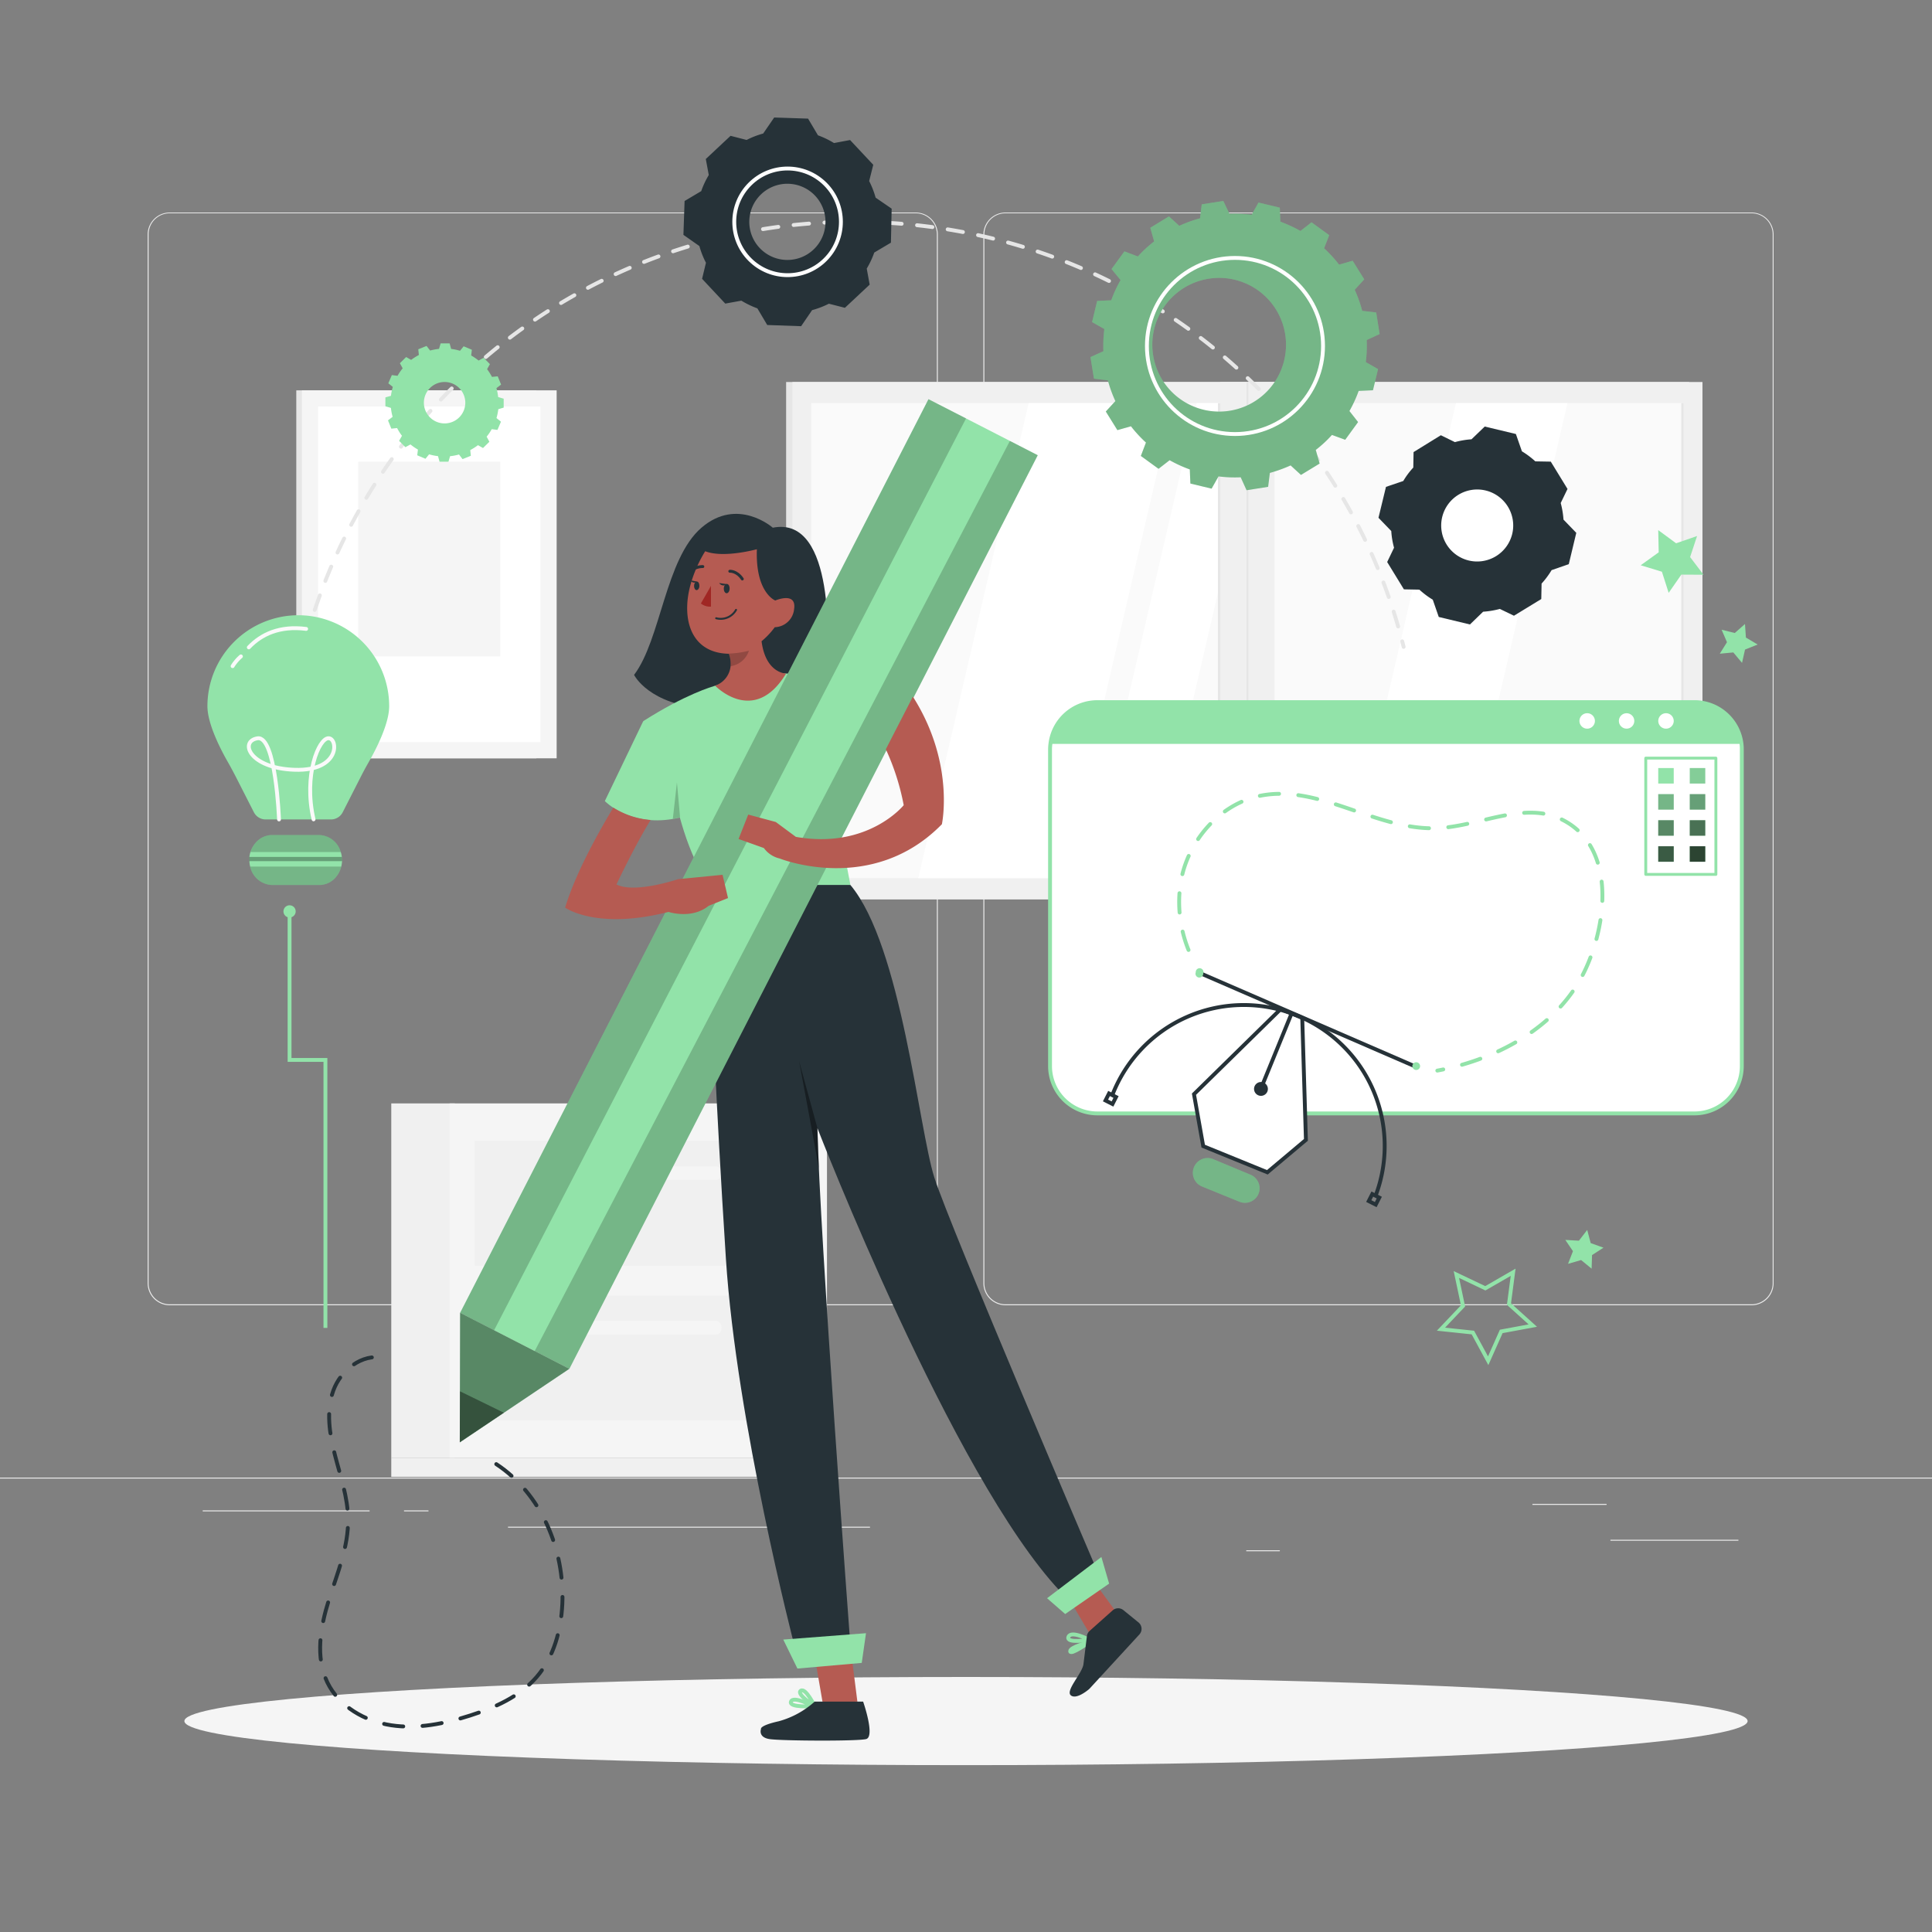 <svg xmlns="http://www.w3.org/2000/svg" viewBox="0 0 500 500"><rect x="0" y="0" width="500" height="500" fill="#808080" stroke="none"/><g id="freepik--background-complete--inject-93"><rect y="382.4" width="500" height="0.25" style="fill:#ebebeb"></rect><rect x="416.78" y="398.49" width="33.12" height="0.25" style="fill:#ebebeb"></rect><rect x="322.53" y="401.21" width="8.69" height="0.25" style="fill:#ebebeb"></rect><rect x="396.59" y="389.21" width="19.19" height="0.25" style="fill:#ebebeb"></rect><rect x="52.46" y="390.89" width="43.19" height="0.25" style="fill:#ebebeb"></rect><rect x="104.56" y="390.89" width="6.33" height="0.25" style="fill:#ebebeb"></rect><rect x="131.47" y="395.11" width="93.68" height="0.25" style="fill:#ebebeb"></rect><path d="M237,337.8H43.91a5.71,5.71,0,0,1-5.7-5.71V60.66A5.71,5.71,0,0,1,43.91,55H237a5.71,5.71,0,0,1,5.71,5.71h0V332.09A5.71,5.71,0,0,1,237,337.8ZM43.91,55.2a5.46,5.46,0,0,0-5.45,5.46V332.09a5.46,5.46,0,0,0,5.45,5.46H237a5.48,5.48,0,0,0,5.46-5.46V60.66A5.48,5.48,0,0,0,237,55.2Z" style="fill:#ebebeb"></path><path d="M453.31,337.8H260.21a5.73,5.73,0,0,1-5.71-5.71V60.66A5.72,5.72,0,0,1,260.21,55h193.1A5.71,5.71,0,0,1,459,60.66V332.09A5.7,5.7,0,0,1,453.31,337.8ZM260.21,55.2a5.48,5.48,0,0,0-5.46,5.46V332.09a5.48,5.48,0,0,0,5.46,5.46h193.1a5.48,5.48,0,0,0,5.46-5.46V60.66a5.48,5.48,0,0,0-5.46-5.46Z" style="fill:#ebebeb"></path><rect x="101.26" y="285.56" width="16.42" height="91.68" style="fill:#f0f0f0"></rect><rect x="101.26" y="377.24" width="112.76" height="4.98" style="fill:#f0f0f0"></rect><rect x="116.36" y="285.56" width="97.66" height="91.68" style="fill:#f5f5f5"></rect><rect x="122.81" y="295.24" width="84.75" height="32.32" style="fill:#f0f0f0"></rect><rect x="122.81" y="335.25" width="84.75" height="32.32" style="fill:#f0f0f0"></rect><rect x="143.69" y="301.82" width="43.01" height="3.54" rx="1.45" style="fill:#f5f5f5"></rect><rect x="143.69" y="341.84" width="43.01" height="3.54" rx="1.45" style="fill:#f5f5f5"></rect><rect x="203.45" y="98.86" width="233.69" height="133.88" style="fill:#e6e6e6"></rect><rect x="205.07" y="98.86" width="235.53" height="133.88" style="fill:#f0f0f0"></rect><rect x="209.94" y="104.32" width="225.81" height="122.95" style="fill:#fafafa"></rect><polygon points="237.65 227.27 266.21 104.32 303.65 104.32 275.09 227.27 237.65 227.27" style="fill:#fff"></polygon><polygon points="281.15 227.27 309.7 104.32 326.61 104.32 298.05 227.27 281.15 227.27" style="fill:#fff"></polygon><polygon points="348.23 227.27 376.79 104.32 405.66 104.32 377.11 227.27 348.23 227.27" style="fill:#fff"></polygon><rect x="435.12" y="104.32" width="0.62" height="122.95" style="fill:#e6e6e6"></rect><rect x="315.82" y="98.86" width="14.04" height="133.88" style="fill:#f0f0f0"></rect><rect x="315.2" y="104.32" width="0.62" height="122.95" style="fill:#e6e6e6"></rect><rect x="322.59" y="98.86" width="0.49" height="133.88" style="fill:#e6e6e6"></rect><rect x="76.68" y="101.02" width="62.12" height="95.23" style="fill:#e6e6e6"></rect><rect x="78.13" y="101.02" width="65.93" height="95.23" style="fill:#f5f5f5"></rect><rect x="82.33" y="105.22" width="57.52" height="86.83" style="fill:#fff"></rect><rect x="92.71" y="119.49" width="36.76" height="50.39" style="fill:#f5f5f5"></rect></g><g id="freepik--Screen--inject-93"><path d="M450.78,194V275.9a12.24,12.24,0,0,1-12.25,12.25H284a12.25,12.25,0,0,1-12.25-12.25V194a11.32,11.32,0,0,1,.09-1.43A12.24,12.24,0,0,1,284,181.71H438.53a12.25,12.25,0,0,1,12.17,10.81A11.32,11.32,0,0,1,450.78,194Z" style="fill:#fff;stroke:#92E3A9;stroke-linecap:round;stroke-linejoin:round"></path><path d="M307.59,245.85a33,33,0,0,1-2-17.68c1.84-10.6,10.12-20.16,20.67-22.25,15.34-3,30,9.07,45.66,8.41,11-.46,22.41-7.1,32.26-2.26,15.6,7.68,11.22,31.58,3.7,43.24-7.81,12.12-22.05,19.18-35.9,21.76" style="fill:none;stroke:#92E3A9;stroke-linecap:round;stroke-linejoin:round;stroke-dasharray:5,5"></path><polygon points="311.39 296.62 327.99 303.39 337.97 295 337.02 263.43 331.44 261.15 309 283.17 311.39 296.62" style="fill:#fff;stroke:#263238;stroke-miterlimit:10"></polygon><path d="M320.73,311l-9.64-3.93a3.81,3.81,0,0,1-2.09-5h0a3.8,3.8,0,0,1,5-2.08L323.6,304a3.81,3.81,0,0,1,2.09,5h0A3.81,3.81,0,0,1,320.73,311Z" style="fill:#92E3A9"></path><line x1="334.25" y1="262.3" x2="326.29" y2="281.81" style="fill:none;stroke:#263238;stroke-miterlimit:10"></line><path d="M328,282.48a1.79,1.79,0,1,1-1-2.33A1.8,1.8,0,0,1,328,282.48Z" style="fill:#263238"></path><path d="M320.73,311l-9.64-3.93a3.81,3.81,0,0,1-2.09-5h0a3.8,3.8,0,0,1,5-2.08L323.6,304a3.81,3.81,0,0,1,2.09,5h0A3.81,3.81,0,0,1,320.73,311Z" style="opacity:0.2"></path><path d="M287.83,283.51a36.47,36.47,0,0,1,68.11,26.12" style="fill:none;stroke:#263238;stroke-miterlimit:10"></path><rect x="354.55" y="309.38" width="2.03" height="2.03" transform="translate(178.86 -127.26) rotate(26.89)" style="fill:none;stroke:#263238;stroke-miterlimit:10"></rect><rect x="286.45" y="283.34" width="2.03" height="2.03" transform="translate(159.69 -99.27) rotate(26.89)" style="fill:none;stroke:#263238;stroke-miterlimit:10"></rect><line x1="310.35" y1="251.75" x2="366.17" y2="275.96" style="fill:none;stroke:#263238;stroke-miterlimit:10"></line><path d="M367.46,276.25a1,1,0,0,1-1.94-.31,1,1,0,1,1,1.94.31Z" style="fill:#92E3A9"></path><path d="M311.39,251.94a1,1,0,1,1-1.93-.31,1,1,0,1,1,1.93.31Z" style="fill:#92E3A9"></path><path d="M450.7,192.52H271.82A12.24,12.24,0,0,1,284,181.71H438.53A12.25,12.25,0,0,1,450.7,192.52Z" style="fill:#92E3A9"></path><path d="M412.76,186.58a2,2,0,1,1-2-2A2,2,0,0,1,412.76,186.58Z" style="fill:#fff"></path><circle cx="420.96" cy="186.58" r="2" style="fill:#fff"></circle><path d="M433.16,186.58a2,2,0,1,1-2-2A2,2,0,0,1,433.16,186.58Z" style="fill:#fff"></path><rect x="425.92" y="196.2" width="18.15" height="30.09" style="fill:none;stroke:#92E3A9;stroke-linecap:round;stroke-linejoin:round;stroke-width:0.75px"></rect><rect x="429.15" y="198.77" width="4.01" height="4.01" style="fill:#92E3A9"></rect><rect x="437.31" y="198.77" width="4.01" height="4.01" style="fill:#92E3A9"></rect><rect x="429.15" y="205.52" width="4.01" height="4.01" style="fill:#92E3A9"></rect><rect x="437.31" y="205.52" width="4.01" height="4.01" style="fill:#92E3A9"></rect><rect x="429.15" y="212.27" width="4.01" height="4.01" style="fill:#92E3A9"></rect><rect x="437.31" y="212.27" width="4.01" height="4.01" style="fill:#92E3A9"></rect><rect x="429.15" y="219.01" width="4.01" height="4.01" style="fill:#92E3A9"></rect><rect x="437.31" y="219.01" width="4.01" height="4.01" style="fill:#92E3A9"></rect><rect x="437.31" y="198.77" width="4.01" height="4.01" style="opacity:0.1"></rect><rect x="429.15" y="205.52" width="4.01" height="4.01" style="opacity:0.2"></rect><rect x="437.31" y="205.52" width="4.01" height="4.01" style="opacity:0.3"></rect><rect x="429.15" y="212.27" width="4.01" height="4.01" style="opacity:0.4"></rect><rect x="437.31" y="212.27" width="4.01" height="4.01" style="opacity:0.5"></rect><rect x="429.15" y="219.01" width="4.01" height="4.01" style="opacity:0.6"></rect><rect x="437.31" y="219.01" width="4.01" height="4.01" style="opacity:0.7"></rect></g><g id="freepik--Process--inject-93"><path d="M77.22,173.28A147.08,147.08,0,0,1,220.94,57.41c68.91,0,126.39,46,142.32,110" style="fill:none;stroke:#e6e6e6;stroke-linecap:round;stroke-linejoin:round;stroke-dasharray:4,4"></path><path d="M77.22,159.22a23.54,23.54,0,0,0-23.54,23.55c0,4.67,3.6,11.5,5.27,14.41.73,1.28,1.42,2.57,2.09,3.87l4.66,9.15a3.41,3.41,0,0,0,3,1.87h17a3.41,3.41,0,0,0,3-1.87l4.66-9.15c.66-1.3,1.36-2.59,2.09-3.87,1.67-2.91,5.27-9.74,5.27-14.41A23.55,23.55,0,0,0,77.22,159.22Z" style="fill:#92E3A9"></path><path d="M72.21,212.07s-.81-21.73-5.56-21-2.22,7.77,9.64,8.15,11.22-8.18,8.72-8.17-6.53,9.57-3.86,21" style="fill:none;stroke:#fafafa;stroke-linecap:round;stroke-linejoin:round"></path><path d="M64.39,167.54c3.19-3.35,7.93-5.66,14.84-4.78" style="fill:none;stroke:#fafafa;stroke-linecap:round;stroke-linejoin:round"></path><path d="M60.2,172.4a11.07,11.07,0,0,1,2.15-2.52" style="fill:none;stroke:#fafafa;stroke-linecap:round;stroke-linejoin:round"></path><path d="M88.52,222.55c0,.11,0,.21,0,.31a7.05,7.05,0,0,1-.2,1.4,6.7,6.7,0,0,1-1.51,2.88,5.6,5.6,0,0,1-4.16,1.9H70.41a6,6,0,0,1-5.67-4.78,7.05,7.05,0,0,1-.2-1.4c0-.1,0-.2,0-.31a5.68,5.68,0,0,1,0-.59,1.1,1.1,0,0,1,0-.18A6.75,6.75,0,0,1,66.25,218a5.6,5.6,0,0,1,4.16-1.9H82.64a6,6,0,0,1,5.57,4.45,5.84,5.84,0,0,1,.26,1.27,1.1,1.1,0,0,1,0,.18A5.68,5.68,0,0,1,88.52,222.55Z" style="fill:#92E3A9"></path><path d="M88.21,220.51H64.83A6.65,6.65,0,0,1,66.25,218a5.6,5.6,0,0,1,4.16-1.9H82.64A6,6,0,0,1,88.21,220.51Z" style="opacity:0.2"></path><path d="M88.31,224.26a6.7,6.7,0,0,1-1.51,2.88,5.6,5.6,0,0,1-4.16,1.9H70.41a6,6,0,0,1-5.67-4.78Z" style="opacity:0.2"></path><g style="opacity:0.3"><path d="M88.52,222.55c0,.11,0,.21,0,.31h-24c0-.1,0-.2,0-.31a5.68,5.68,0,0,1,0-.59,1.1,1.1,0,0,1,0-.18H88.47a1.1,1.1,0,0,1,0,.18A5.68,5.68,0,0,1,88.52,222.55Z"></path></g><path d="M76.52,235.86a1.58,1.58,0,1,1-1.58-1.57A1.57,1.57,0,0,1,76.52,235.86Z" style="fill:#92E3A9"></path><polyline points="74.94 235.86 74.94 274.31 84.22 274.31 84.22 343.66" style="fill:none;stroke:#92E3A9;stroke-miterlimit:10"></polyline><path d="M130.35,105.49l0-2.31-1.43-.42a14,14,0,0,0-.44-2.31l1.2-.92-.87-2.14-1.49.15a14.5,14.5,0,0,0-1.26-2l.73-1.3-1.62-1.65-1.31.72A14.18,14.18,0,0,0,121.94,92l.18-1.48-2.13-.9-.94,1.16a13,13,0,0,0-2.29-.48l-.4-1.44-2.32,0-.42,1.43a13.72,13.72,0,0,0-2.3.43l-.93-1.19-2.14.86.15,1.48a15.62,15.62,0,0,0-2,1.27l-1.29-.74L103.49,94l.72,1.32a12.28,12.28,0,0,0-1.32,1.94l-1.48-.19-.91,2.13,1.16.93a13.17,13.17,0,0,0-.48,2.31l-1.44.4,0,2.3,1.43.43a14,14,0,0,0,.44,2.31l-1.2.91.87,2.15,1.49-.16a12.58,12.58,0,0,0,1.26,2l-.74,1.31,1.63,1.64,1.31-.71a14.08,14.08,0,0,0,1.93,1.33l-.18,1.48,2.13.9.94-1.15a14.12,14.12,0,0,0,2.31.47l.39,1.44,2.31,0,.42-1.43a12.9,12.9,0,0,0,2.31-.44l.92,1.2,2.14-.86-.15-1.48a14.93,14.93,0,0,0,2-1.27l1.3.74,1.65-1.62-.71-1.32a12.75,12.75,0,0,0,1.32-1.94l1.48.19.91-2.13-1.16-.94a13.89,13.89,0,0,0,.47-2.29ZM115,109.58a5.36,5.36,0,1,1,5.42-5.32,5.36,5.36,0,0,1-5.42,5.32Z" style="fill:#92E3A9"></path><path d="M407.94,137.9l-3.31-3.43h0a22.23,22.23,0,0,0-.72-4.29l1.76-3.64-4.33-7.07-4-.07a22,22,0,0,0-3.47-2.6h0l-1.56-4.48-8.06-1.93-3.43,3.3h0a21.63,21.63,0,0,0-4.29.73l-3.64-1.78L365.83,117l-.07,4h0a19.91,19.91,0,0,0-2.59,3.48L358.69,126l-1.94,8,3.31,3.43a21.08,21.08,0,0,0,.72,4.32h0L359,145.45l4.33,7.07,4,.08a22,22,0,0,0,3.47,2.6h0l1.55,4.47,8.07,1.94,3.41-3.3a22.51,22.51,0,0,0,4.33-.72h0l3.65,1.76,7.07-4.32.08-4a21.39,21.39,0,0,0,2.59-3.48h0L406,146Zm-27.82,7.16a9.32,9.32,0,1,1,11.24-6.88h0a9.34,9.34,0,0,1-11.24,6.88Z" style="fill:#263238"></path><path d="M230.76,54l-4.15-2.85h0a22.84,22.84,0,0,0-1.67-4.29L226,42.65l-6-6.41-4.16.78a22.76,22.76,0,0,0-4.15-2h0l-2.56-4.32-8.77-.29-2.85,4.15h0a22.14,22.14,0,0,0-4.29,1.66l-4.15-1.07-6.41,6,.77,4.15h0a21.91,21.91,0,0,0-1.95,4.16l-4.31,2.56-.3,8.76L181,63.68A22.16,22.16,0,0,0,182.7,68h0l-1,4.16,6,6.41,4.16-.76a24.17,24.17,0,0,0,4.15,2h0l2.55,4.3,8.77.31,2.84-4.16a22.59,22.59,0,0,0,4.34-1.66h0l4.15,1.06,6.41-6-.76-4.15a23.08,23.08,0,0,0,1.95-4.15h0l4.31-2.56ZM203.44,67.27a9.86,9.86,0,1,1,10.19-9.51h0a9.87,9.87,0,0,1-10.19,9.51Z" style="fill:#263238"></path><circle cx="203.82" cy="57.41" r="13.8" transform="translate(19.11 160.94) rotate(-45)" style="fill:none;stroke:#fff;stroke-miterlimit:10"></circle><path d="M355.32,101l1.32-5.48-3.17-1.81A33.15,33.15,0,0,0,353.7,88l3.35-1.54-.89-5.59-3.62-.43A33.1,33.1,0,0,0,350.6,75l2.47-2.7-3-4.82-3.52,1a34.49,34.49,0,0,0-3.87-4.23L344,60.86l-4.58-3.33-2.86,2.24a35,35,0,0,0-5.2-2.4l-.15-3.63-5.51-1.32-1.78,3.16a34.3,34.3,0,0,0-5.73-.23L316.59,52l-5.58.88-.44,3.62a33.1,33.1,0,0,0-5.37,1.94L302.52,56l-4.83,2.95,1,3.52a32.38,32.38,0,0,0-4.21,3.9L291,65.05l-3.34,4.58L290,72.49a32.07,32.07,0,0,0-2.41,5.22l-3.65.17-1.31,5.47,3.17,1.8a34.47,34.47,0,0,0-.24,5.74l-3.35,1.52.9,5.59,3.61.44a32.65,32.65,0,0,0,1.94,5.36l-2.48,2.7,3,4.82,3.51-1a33.62,33.62,0,0,0,3.88,4.21L295.25,118l4.58,3.33,2.87-2.23a34.63,34.63,0,0,0,5.22,2.39l.15,3.65,5.49,1.32,1.79-3.17a33.34,33.34,0,0,0,5.74.23l1.52,3.35,5.58-.88.45-3.6a37.8,37.8,0,0,0,5.37-1.94l2.68,2.46,4.83-2.94-1-3.53a31.39,31.39,0,0,0,4.19-3.88l3.43,1.25,3.33-4.58-2.24-2.86a33,33,0,0,0,2.39-5.2Zm-39.84,5.52a17.3,17.3,0,1,1,.08,0l-.08,0Z" style="fill:#92E3A9"></path><path d="M355.32,101l1.32-5.48-3.17-1.81A33.15,33.15,0,0,0,353.7,88l3.35-1.54-.89-5.59-3.62-.43A33.1,33.1,0,0,0,350.6,75l2.47-2.7-3-4.82-3.52,1a34.49,34.49,0,0,0-3.87-4.23L344,60.86l-4.58-3.33-2.86,2.24a35,35,0,0,0-5.2-2.4l-.15-3.63-5.51-1.32-1.78,3.16a34.3,34.3,0,0,0-5.73-.23L316.59,52l-5.58.88-.44,3.62a33.1,33.1,0,0,0-5.37,1.94L302.52,56l-4.83,2.95,1,3.52a32.38,32.38,0,0,0-4.21,3.9L291,65.05l-3.34,4.58L290,72.49a32.07,32.07,0,0,0-2.41,5.22l-3.65.17-1.31,5.47,3.17,1.8a34.47,34.47,0,0,0-.24,5.74l-3.35,1.52.9,5.59,3.61.44a32.65,32.65,0,0,0,1.94,5.36l-2.48,2.7,3,4.82,3.51-1a33.62,33.62,0,0,0,3.88,4.21L295.25,118l4.58,3.33,2.87-2.23a34.63,34.63,0,0,0,5.22,2.39l.15,3.65,5.49,1.32,1.79-3.17a33.34,33.34,0,0,0,5.74.23l1.52,3.35,5.58-.88.45-3.6a37.8,37.8,0,0,0,5.37-1.94l2.68,2.46,4.83-2.94-1-3.53a31.39,31.39,0,0,0,4.19-3.88l3.43,1.25,3.33-4.58-2.24-2.86a33,33,0,0,0,2.39-5.2Zm-39.84,5.52a17.3,17.3,0,1,1,.08,0l-.08,0Z" style="opacity:0.2"></path><circle cx="319.61" cy="89.54" r="22.79" style="fill:none;stroke:#fff;stroke-miterlimit:10"></circle></g><g id="freepik--Stars--inject-93"><polygon points="440.87 148.74 435.13 148.71 431.85 153.43 430.1 147.96 424.61 146.29 429.27 142.94 429.15 137.2 433.78 140.6 439.2 138.72 437.4 144.17 440.87 148.74" style="fill:#92E3A9"></polygon><polygon points="445.08 169.18 446.94 166.2 445.55 162.97 448.96 163.82 451.6 161.49 451.84 165 454.87 166.8 451.61 168.11 450.84 171.55 448.58 168.85 445.08 169.18" style="fill:#92E3A9"></polygon><polygon points="391.6 329.26 390.52 337.5 396.69 343.06 388.52 344.57 385.14 352.16 381.18 344.86 372.92 343.99 378.63 337.97 376.91 329.84 384.4 333.41 391.6 329.26" style="fill:none;stroke:#92E3A9;stroke-miterlimit:10"></polygon><polygon points="411.91 328.33 409.19 326.1 405.81 327.08 407.08 323.8 405.1 320.89 408.62 321.09 410.77 318.31 411.67 321.71 414.98 322.9 412.02 324.81 411.91 328.33" style="fill:#92E3A9"></polygon></g><g id="freepik--Shadow--inject-93"><ellipse cx="250" cy="445.41" rx="202.28" ry="11.41" style="fill:#f5f5f5"></ellipse></g><g id="freepik--Character--inject-93"><path d="M128.43,378.91c11.68,7.66,17.75,22.25,17.1,36.19-.32,6.79-2.19,13.74-6.63,18.88s-10.84,7.95-17.25,10c-6.58,2.1-13.56,3.55-20.39,2.52s-13.54-4.88-16.54-11.1c-3.16-6.54-1.81-14.32.36-21.24s5.14-13.82,5-21.07c-.06-5.64-2-11.07-3.4-16.53s-2.33-11.34-.43-16.65,7.45-9.68,13-8.49" style="fill:none;stroke:#263238;stroke-linecap:round;stroke-linejoin:round;stroke-dasharray:5,5"></path><path d="M200,136.57s-9.09-8.06-18.46,0-10.48,28.89-17.44,38.09c0,0,3.78,7.78,18.73,8.73s31.25-14.23,31.25-14.23S216.6,133.25,200,136.57Z" style="fill:#263238"></path><path d="M185.1,177.45c-.86.29-7.61,2.16-18.66,9.2l8,18.48s2.52,14.26,8.59,23.1l12.5,11.65L220.08,229l-6.63-34.55.6-17.68S205.57,170.78,185.1,177.45Z" style="fill:#92E3A9"></path><path d="M205.51,157.66a5.17,5.17,0,0,1-5,4.66,20,20,0,0,1-3.42,3.63c1.08,8.36,6.35,8.36,6.35,8.36-8.29,13.68-18.37,3.14-18.37,3.14a5.94,5.94,0,0,0,4-5,7.45,7.45,0,0,0-.45-3.26c-7.25-.1-11-5.08-10.77-12.44s4.66-14.09,4.66-14.09c4.77,1.87,13.37-.52,13.37-.52-.42,11.3,4.76,13.27,4.76,13.27S206.24,153,205.51,157.66Z" style="fill:#b55b52"></path><path d="M185.34,160a4.55,4.55,0,0,0,5.15-2.17" style="fill:none;stroke:#263238;stroke-linecap:round;stroke-linejoin:round;stroke-width:0.5px"></path><path d="M188.82,152.36c0,.66-.38,1.19-.79,1.17s-.73-.57-.71-1.23.38-1.19.8-1.18S188.85,151.69,188.82,152.36Z" style="fill:#263238"></path><path d="M181,151.63c0,.62-.35,1.1-.73,1.09s-.67-.53-.65-1.14.35-1.1.74-1.08S181,151,181,151.63Z" style="fill:#263238"></path><path d="M188.87,147.84s1.77-.17,3.24,2" style="fill:none;stroke:#263238;stroke-linecap:round;stroke-linejoin:round;stroke-width:0.75px"></path><path d="M184,157v-5.38l-2.61,4.56A3.82,3.82,0,0,0,184,157Z" style="fill:#a02724"></path><path d="M177.84,194l-.73,17.27-1.14.3c-.64.16-1.26.28-1.87.38-11.3,1.92-17.57-4.63-17.57-4.63l9.91-20.63Z" style="fill:#92E3A9"></path><path d="M181.89,146.63A4.8,4.8,0,0,0,180,147" style="fill:none;stroke:#263238;stroke-linecap:round;stroke-linejoin:round;stroke-width:0.75px"></path><path d="M184.12,254.77s1,28.44,3.74,70.93,17.72,100.13,17.72,100.13h14.5s-8-107.11-8.54-133.89c0,0,34.93,90.23,62.87,119.92l9.32-5.82s-37.84-88.49-41.92-101.29-8.54-60-21.73-75.72H196.41Z" style="fill:#263238"></path><polygon points="210.83 428.62 212.9 440.62 221.89 440.38 220.4 428.62 210.83 428.62" style="fill:#b55b52"></polygon><path d="M277,414.32c.2.4,5.19,8.78,5.19,8.78l6.18-6.58-5.68-7.78Z" style="fill:#b55b52"></path><polygon points="202.71 424.32 224.12 422.67 223.02 430.36 206.37 431.82 202.71 424.32" style="fill:#92E3A9"></polygon><polygon points="270.98 413.62 285.04 402.95 287.04 409.84 275.67 417.71 270.98 413.62" style="fill:#92E3A9"></polygon><polygon points="119 373.28 119.08 339.76 147.34 354.25 119 373.28" style="fill:#92E3A9"></polygon><polygon points="268.57 117.81 147.35 354.25 138.38 349.66 127.87 344.27 119.08 339.76 240.29 103.31 250.01 108.29 261.36 114.11 268.57 117.81" style="fill:#92E3A9"></polygon><polygon points="130.41 365.62 118.99 373.28 119.03 360.06 130.41 365.62" style="opacity:0.4"></polygon><polygon points="268.57 117.81 147.35 354.25 138.38 349.66 261.36 114.11 268.57 117.81" style="opacity:0.2"></polygon><polygon points="250.01 108.29 127.87 344.27 119.08 339.76 240.29 103.31 250.01 108.29" style="opacity:0.2"></polygon><polygon points="147.34 354.25 118.99 373.28 119.03 359.51 119.07 339.75 147.34 354.25" style="opacity:0.4"></polygon><path d="M243.76,213.31c-18.11,18.49-42,8.86-42,8.86a6.92,6.92,0,0,1-4.07-2.7l-6.55-2.34,2.5-6.32,7.13,1.92,5.2,3.85c18.68,3.28,27.91-8.2,27.91-8.2a61.82,61.82,0,0,0-4.63-14.48l7-13.6.33.51C247.13,197.81,243.76,213.31,243.76,213.31Z" style="fill:#b55b52"></path><path d="M188.41,232.42l-5,2C179,238,173,236,173,236c-18.6,4.78-26.75-1.11-26.75-1.11,2.57-8.41,7.86-18.2,12.47-25.88a21.46,21.46,0,0,0,9.65,3.2c-4.51,7.44-8.82,16.68-8.82,16.68,4.68,2.45,15.93-1.36,15.93-1.36L187,226.4Z" style="fill:#b55b52"></path><path d="M211.54,291.94,206.8,274.6s5.11,27.42,5.14,28S211.54,291.94,211.54,291.94Z" style="opacity:0.4"></path><path d="M281.89,424.37s-4.7-2.53-5.38-.74S281.89,424.37,281.89,424.37Z" style="fill:none;stroke:#92E3A9;stroke-miterlimit:10"></path><path d="M281.89,425s-5,1.24-4.93,2.35S281.89,425,281.89,425Z" style="fill:none;stroke:#92E3A9;stroke-miterlimit:10"></path><path d="M290.72,416.69l3.92,3.19a2.15,2.15,0,0,1,.23,3.12L282,437l-.21.2c-.6.5-3.33,2.64-4.65,1.56-1.49-1.22,3-5.74,3.26-8.1.23-1.81.69-5.59.89-7.24a2.12,2.12,0,0,1,.7-1.34l6-5.35A2.15,2.15,0,0,1,290.72,416.69Z" style="fill:#263238"></path><path d="M210.83,441.56s-2.32-4.86-3.59-4S210.83,441.56,210.83,441.56Z" style="fill:none;stroke:#92E3A9;stroke-miterlimit:10"></path><path d="M210.46,441.56s-5.16-2.81-5.76-1.18S210.46,441.56,210.46,441.56Z" style="fill:none;stroke:#92E3A9;stroke-miterlimit:10"></path><path d="M223.38,440.38H210.83a22.91,22.91,0,0,1-9.29,5.08c-5.06,1.13-4.59,2-4.59,2s-.84,2.16,2.25,2.62,22.47.57,24.92,0S223.38,440.38,223.38,440.38Z" style="fill:#263238"></path><path d="M188.13,151.18l-2-.29A1.32,1.32,0,0,0,188.13,151.18Z" style="fill:#263238"></path><path d="M180.36,150.5l-1.64-.3A1.05,1.05,0,0,0,180.36,150.5Z" style="fill:#263238"></path><path d="M193.82,168.41a5.87,5.87,0,0,1-4.75,4,7.45,7.45,0,0,0-.45-3.26A24.77,24.77,0,0,0,193.82,168.41Z" style="opacity:0.2;isolation:isolate"></path><path d="M176,211.52c-.64.16-1.26.28-1.87.38l1.06-9.41Z" style="opacity:0.2"></path></g></svg>